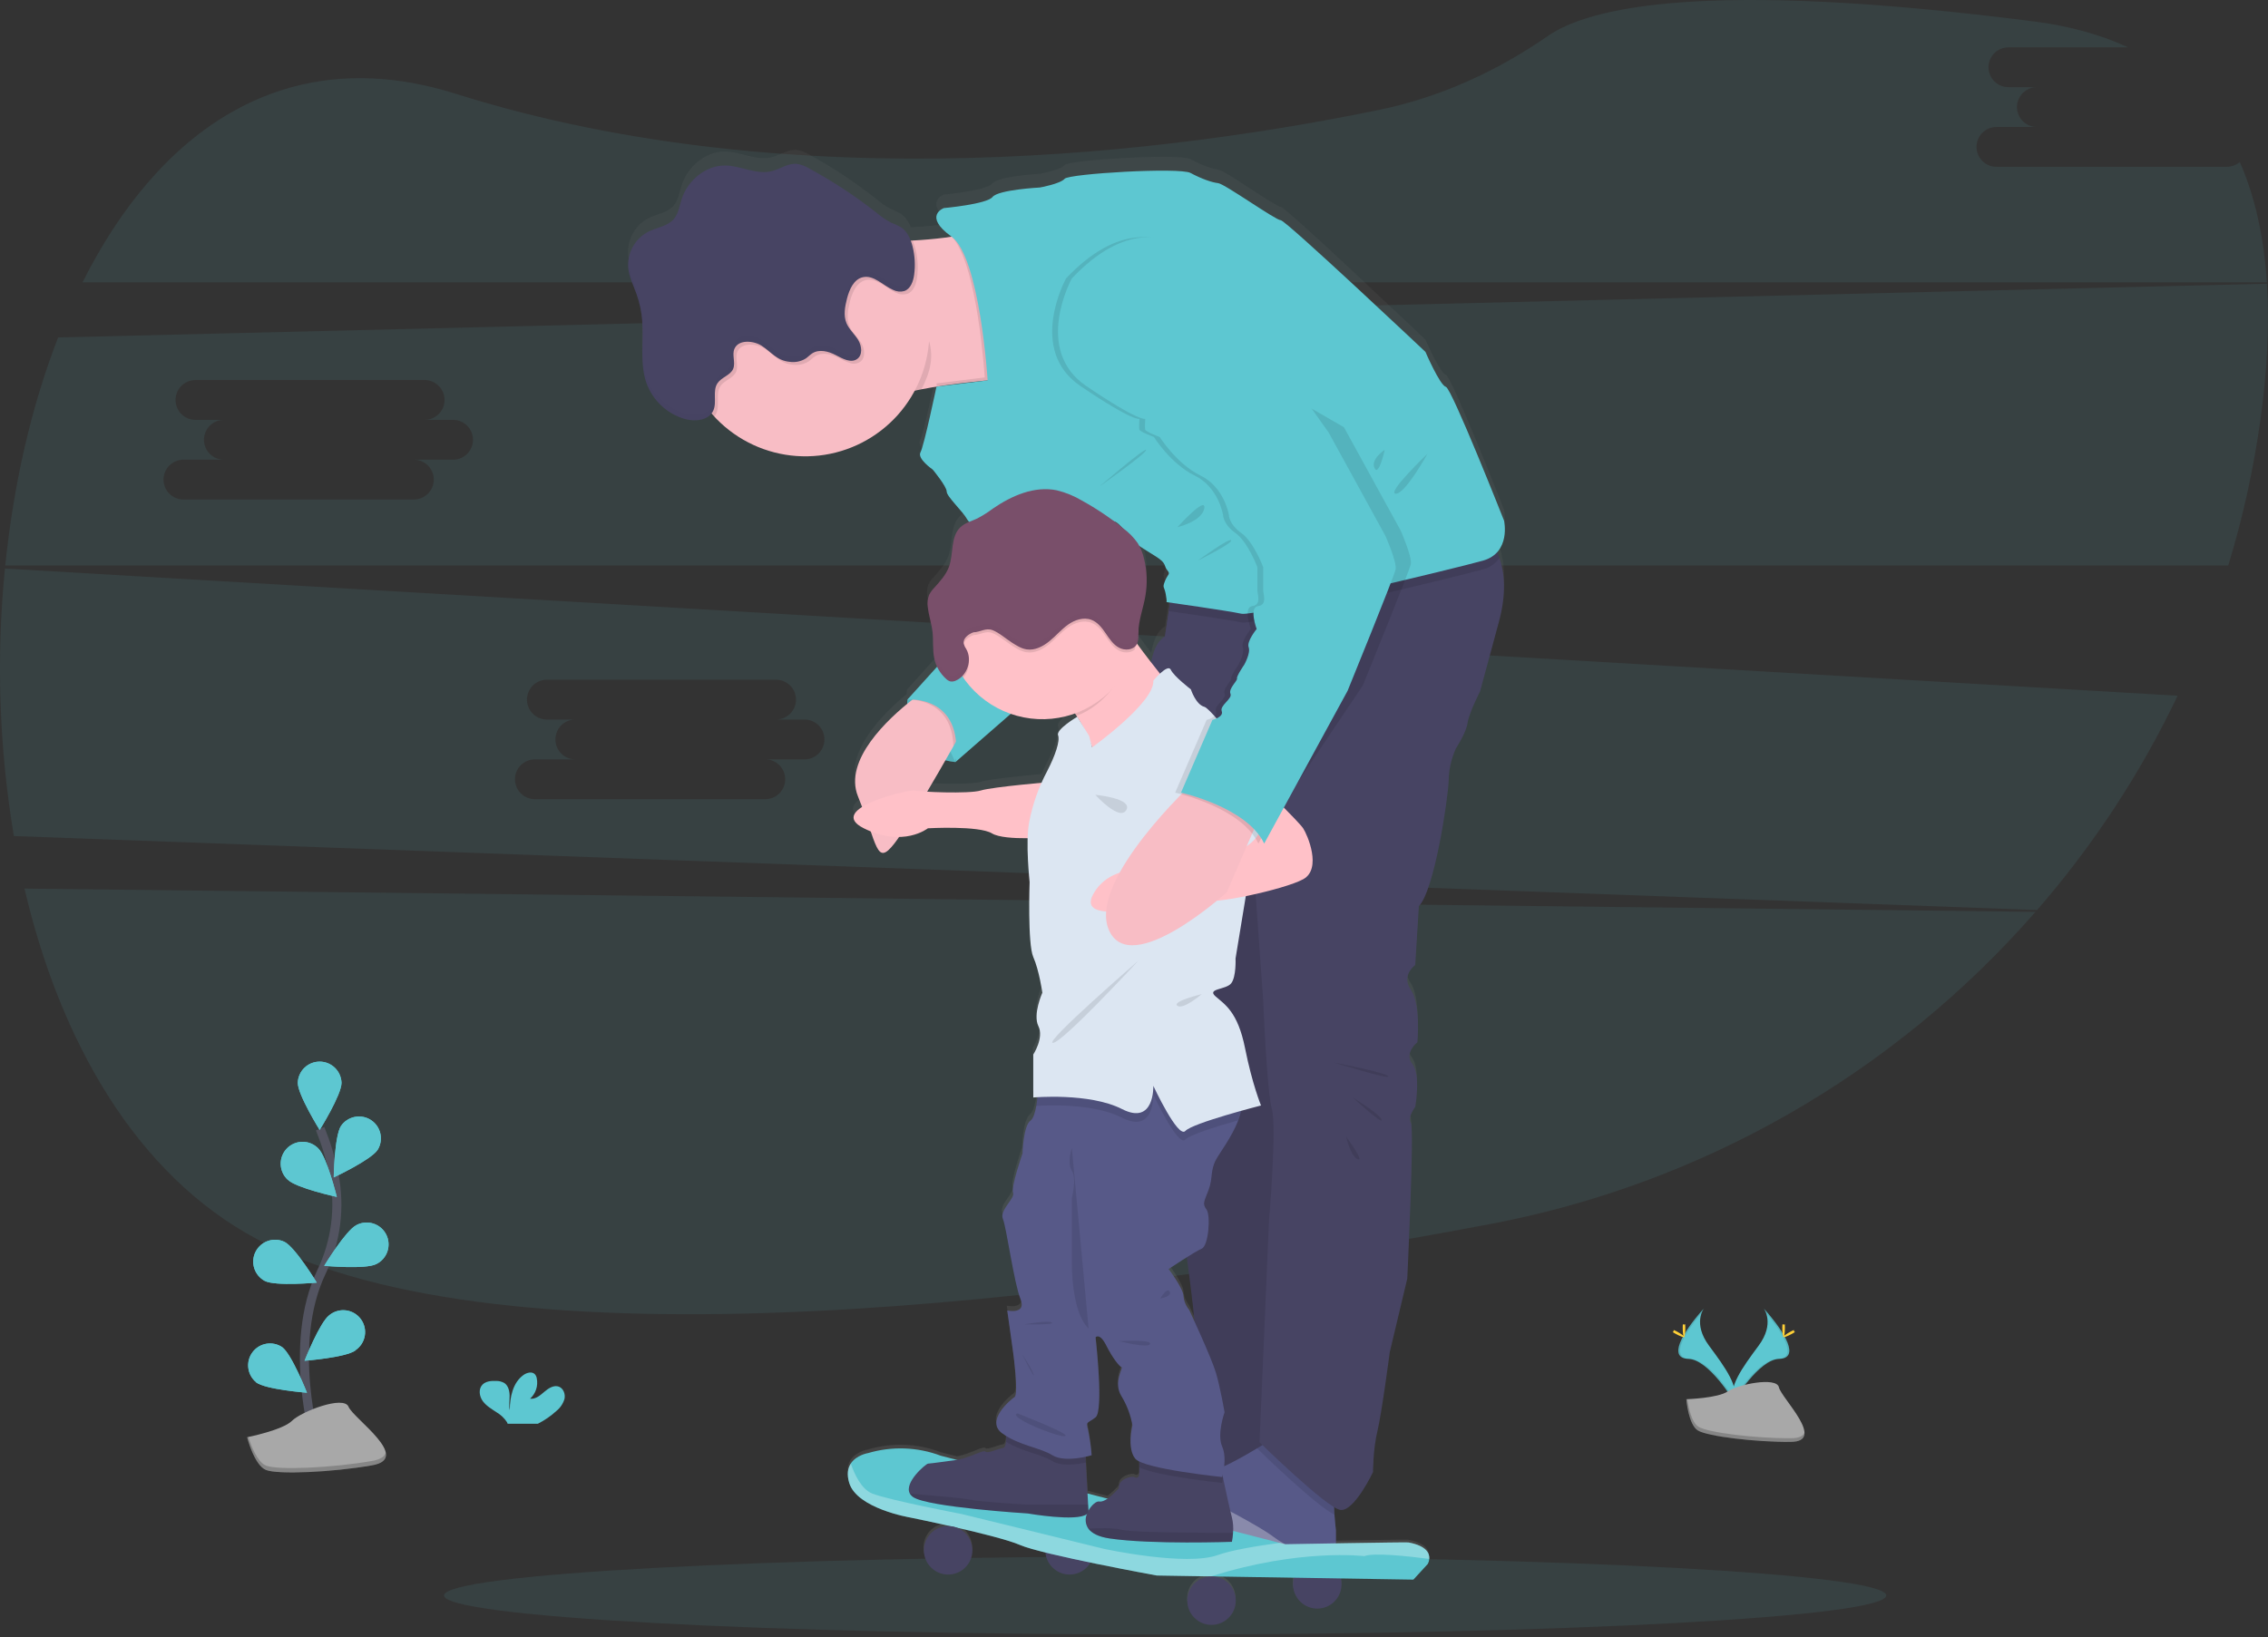 <svg width="500" height="361" viewBox="0 0 500 361" fill="none" xmlns="http://www.w3.org/2000/svg">
<rect x="0" y="0" width="500" height="361" fill="#333333" stroke="none"/>
<g clip-path="url(#clip0_145:2)">
<path opacity="0.1" d="M5.401 195.958C13.312 229.774 30.061 259.006 56.526 273.193C111.539 302.639 235.598 287.449 328.183 270.003C374.969 261.216 417.436 236.941 448.747 201.085L5.401 195.958Z" fill="#5DC7D1"/>
<path opacity="0.1" d="M490.931 36.783H440.129C438.965 36.783 437.848 36.321 437.025 35.498C436.202 34.675 435.74 33.559 435.74 32.395C435.74 31.23 436.202 30.114 437.025 29.291C437.848 28.468 438.965 28.006 440.129 28.006H448.911C447.771 27.969 446.69 27.49 445.896 26.671C445.103 25.851 444.659 24.755 444.659 23.614C444.659 22.474 445.103 21.378 445.896 20.558C446.69 19.739 447.771 19.26 448.911 19.223H442.64C441.5 19.187 440.419 18.708 439.625 17.888C438.832 17.069 438.388 15.973 438.388 14.832C438.388 13.692 438.832 12.596 439.625 11.776C440.419 10.957 441.5 10.478 442.64 10.441H469.155C463.271 7.707 456.394 5.761 448.469 4.74C376.169 -4.544 350.356 1.6 341.25 7.93C330.016 15.723 317.483 21.457 304.088 24.218C259.48 33.42 176.055 44.495 100.442 20.673C62.861 8.823 34.933 28.84 18.189 62.273H499.749C499.12 52.557 497.238 43.588 493.784 35.731C492.99 36.413 491.977 36.786 490.931 36.783Z" fill="#5DC7D1"/>
<path opacity="0.1" d="M1.089 125.376C-0.862 145.042 -0.2 164.88 3.058 184.372L449.089 200.688C461.506 186.405 471.931 170.505 480.079 153.423L1.089 125.376ZM177.5 167.46H168.718C169.882 167.46 170.998 167.922 171.821 168.745C172.644 169.568 173.106 170.685 173.106 171.849C173.106 173.013 172.644 174.129 171.821 174.952C170.998 175.775 169.882 176.237 168.718 176.237H117.915C116.751 176.237 115.635 175.775 114.812 174.952C113.989 174.129 113.527 173.013 113.527 171.849C113.527 170.685 113.989 169.568 114.812 168.745C115.635 167.922 116.751 167.46 117.915 167.46H126.698C125.558 167.423 124.476 166.944 123.683 166.125C122.889 165.305 122.446 164.209 122.446 163.069C122.446 161.928 122.889 160.832 123.683 160.012C124.476 159.193 125.558 158.714 126.698 158.677H120.427C119.286 158.641 118.205 158.162 117.412 157.342C116.618 156.523 116.175 155.427 116.175 154.286C116.175 153.146 116.618 152.05 117.412 151.23C118.205 150.411 119.286 149.932 120.427 149.895H171.229C172.369 149.932 173.45 150.411 174.243 151.23C175.037 152.05 175.481 153.146 175.481 154.286C175.481 155.427 175.037 156.523 174.243 157.342C173.45 158.162 172.369 158.641 171.229 158.677H177.5C178.64 158.714 179.721 159.193 180.515 160.012C181.308 160.832 181.752 161.928 181.752 163.069C181.752 164.209 181.308 165.305 180.515 166.125C179.721 166.944 178.64 167.423 177.5 167.46Z" fill="#5DC7D1"/>
<path opacity="0.1" d="M499.772 62.565L12.816 74.414C6.891 89.641 2.985 106.845 1.162 124.697H491.24C494.439 114.216 496.806 103.498 498.318 92.644C499.777 82.157 500.36 72.013 499.772 62.565ZM100.023 101.376H91.24C91.817 101.376 92.388 101.49 92.92 101.71C93.453 101.931 93.936 102.254 94.344 102.662C94.751 103.069 95.075 103.553 95.295 104.086C95.516 104.618 95.629 105.189 95.629 105.765C95.629 106.342 95.516 106.912 95.295 107.445C95.075 107.977 94.751 108.461 94.344 108.869C93.936 109.276 93.453 109.599 92.92 109.82C92.388 110.041 91.817 110.154 91.24 110.154H40.438C39.274 110.154 38.158 109.692 37.335 108.869C36.512 108.046 36.05 106.929 36.05 105.765C36.05 104.601 36.512 103.485 37.335 102.662C38.158 101.839 39.274 101.376 40.438 101.376H49.221C48.081 101.34 46.999 100.861 46.206 100.041C45.412 99.222 44.969 98.126 44.969 96.985C44.969 95.844 45.412 94.749 46.206 93.929C46.999 93.11 48.081 92.631 49.221 92.594H42.95C41.809 92.557 40.728 92.079 39.935 91.259C39.141 90.44 38.698 89.344 38.698 88.203C38.698 87.062 39.141 85.966 39.935 85.147C40.728 84.327 41.809 83.849 42.95 83.812H93.752C94.892 83.849 95.973 84.327 96.766 85.147C97.56 85.966 98.004 87.062 98.004 88.203C98.004 89.344 97.56 90.44 96.766 91.259C95.973 92.079 94.892 92.557 93.752 92.594H100.023C101.163 92.631 102.244 93.11 103.037 93.929C103.831 94.749 104.275 95.844 104.275 96.985C104.275 98.126 103.831 99.222 103.037 100.041C102.244 100.861 101.163 101.34 100.023 101.376Z" fill="#5DC7D1"/>
<path opacity="0.1" d="M256.868 360.446C344.669 360.446 415.846 356.593 415.846 351.841C415.846 347.089 344.669 343.237 256.868 343.237C169.067 343.237 97.89 347.089 97.89 351.841C97.89 356.593 169.067 360.446 256.868 360.446Z" fill="#5DC7D1"/>
<path d="M388.848 288.57C388.848 288.57 391.35 291.847 387.69 296.773C384.031 301.7 381.014 305.888 382.221 308.974C382.221 308.974 387.74 299.79 392.248 299.663C396.755 299.535 393.788 294.094 388.848 288.57Z" fill="#5DC7D1"/>
<path opacity="0.1" d="M388.848 288.57C389.064 288.887 389.235 289.232 389.358 289.595C393.743 294.75 396.076 299.558 391.865 299.676C387.936 299.79 383.229 306.809 382.103 308.582C382.139 308.72 382.183 308.855 382.235 308.987C382.235 308.987 387.754 299.804 392.261 299.676C396.769 299.549 393.788 294.094 388.848 288.57Z" fill="black"/>
<path d="M393.501 292.745C393.501 293.898 393.373 294.832 393.214 294.832C393.054 294.832 392.922 293.898 392.922 292.745C392.922 291.591 393.086 292.134 393.246 292.134C393.405 292.134 393.501 291.591 393.501 292.745Z" fill="#FFD037"/>
<path d="M395.096 294.121C394.084 294.672 393.205 295.005 393.127 294.864C393.05 294.722 393.811 294.162 394.823 293.61C395.834 293.059 395.433 293.46 395.511 293.61C395.588 293.761 396.108 293.569 395.096 294.121Z" fill="#FFD037"/>
<path d="M375.622 288.57C375.622 288.57 373.12 291.847 376.78 296.773C380.439 301.7 383.452 305.888 382.249 308.974C382.249 308.974 376.725 299.79 372.222 299.663C367.719 299.535 370.677 294.094 375.622 288.57Z" fill="#5DC7D1"/>
<path opacity="0.1" d="M375.622 288.57C375.404 288.886 375.232 289.231 375.112 289.595C370.727 294.75 368.389 299.558 372.605 299.676C376.529 299.79 381.264 306.809 382.367 308.582C382.331 308.718 382.285 308.851 382.235 308.987C382.235 308.987 376.711 299.804 372.209 299.676C367.706 299.549 370.677 294.094 375.622 288.57Z" fill="black"/>
<path d="M370.969 292.745C370.969 293.898 371.096 294.832 371.256 294.832C371.416 294.832 371.548 293.898 371.548 292.745C371.548 291.591 371.384 292.134 371.224 292.134C371.065 292.134 370.969 291.591 370.969 292.745Z" fill="#FFD037"/>
<path d="M369.369 294.121C370.381 294.672 371.265 295.005 371.343 294.864C371.42 294.722 370.659 294.162 369.647 293.61C368.636 293.059 369.037 293.46 368.959 293.61C368.882 293.761 368.358 293.569 369.369 294.121Z" fill="#FFD037"/>
<path d="M371.766 308.559C371.766 308.559 378.767 308.34 380.881 306.841C382.996 305.341 391.651 303.541 392.175 305.929C392.699 308.317 402.693 317.911 394.791 317.975C386.888 318.038 376.429 316.744 374.323 315.464C372.218 314.183 371.766 308.559 371.766 308.559Z" fill="#A8A8A8"/>
<path opacity="0.2" d="M394.928 317.159C387.025 317.223 376.565 315.928 374.46 314.648C372.856 313.668 372.218 310.163 372.003 308.55H371.771C371.771 308.55 372.227 314.192 374.319 315.477C376.411 316.762 386.884 318.052 394.786 317.988C397.065 317.988 397.858 317.159 397.812 315.956C397.493 316.694 396.623 317.145 394.928 317.159Z" fill="black"/>
<path d="M122.701 311.12C123.537 310.438 124.147 309.518 124.451 308.481C124.674 307.438 124.228 306.203 123.229 305.797C122.108 305.369 120.91 306.148 119.998 306.932C119.087 307.716 118.052 308.614 116.863 308.445C117.474 307.891 117.932 307.188 118.191 306.404C118.45 305.621 118.501 304.783 118.339 303.974C118.287 303.639 118.146 303.324 117.929 303.063C117.305 302.397 116.179 302.68 115.432 303.204C113.062 304.872 112.401 308.094 112.387 310.988C112.15 309.944 112.351 308.855 112.346 307.798C112.342 306.741 112.045 305.519 111.143 304.959C110.583 304.659 109.955 304.512 109.32 304.53C108.254 304.489 107.069 304.598 106.34 305.373C105.428 306.344 105.67 307.966 106.458 309.019C107.246 310.072 108.44 310.756 109.539 311.489C110.423 312.015 111.177 312.733 111.745 313.59C111.809 313.712 111.864 313.838 111.909 313.969H118.585C120.079 313.209 121.464 312.251 122.701 311.12Z" fill="#5DC7D1"/>
<path d="M69.638 318.312C69.638 318.312 63.23 296.568 70.837 280.567C74.075 273.874 75.053 266.311 73.626 259.015C72.922 255.559 71.901 252.175 70.577 248.906" stroke="#535461" stroke-width="2" stroke-miterlimit="10"/>
<path d="M75.294 238.789C75.294 241.455 70.472 249.184 70.472 249.184C70.472 249.184 65.646 241.437 65.646 238.789C65.684 237.535 66.21 236.345 67.11 235.472C68.01 234.599 69.216 234.111 70.47 234.111C71.724 234.111 72.929 234.599 73.83 235.472C74.73 236.345 75.255 237.535 75.294 238.789Z" fill="#5DC7D1"/>
<path d="M83.27 253.55C81.825 255.788 73.571 259.653 73.571 259.653C73.571 259.653 73.722 250.538 75.171 248.305C75.883 247.269 76.971 246.552 78.204 246.306C79.437 246.06 80.717 246.305 81.772 246.988C82.827 247.671 83.574 248.739 83.853 249.965C84.133 251.19 83.924 252.477 83.27 253.55Z" fill="#5DC7D1"/>
<path d="M82.923 278.776C80.544 279.974 71.47 279.145 71.47 279.145C71.47 279.145 76.201 271.356 78.58 270.158C79.147 269.857 79.769 269.673 80.408 269.616C81.048 269.559 81.692 269.629 82.304 269.824C82.916 270.019 83.482 270.334 83.971 270.751C84.459 271.168 84.86 271.678 85.149 272.251C85.438 272.824 85.609 273.449 85.653 274.09C85.698 274.73 85.614 275.373 85.407 275.981C85.199 276.589 84.873 277.149 84.447 277.629C84.02 278.109 83.502 278.499 82.923 278.776Z" fill="#5DC7D1"/>
<path d="M78.361 297.803C76.219 299.389 67.136 300.082 67.136 300.082C67.136 300.082 70.481 291.61 72.605 290.024C73.111 289.609 73.695 289.302 74.323 289.12C74.951 288.938 75.61 288.886 76.258 288.967C76.907 289.047 77.533 289.259 78.098 289.588C78.662 289.918 79.154 290.359 79.543 290.884C79.932 291.409 80.211 292.008 80.361 292.645C80.512 293.281 80.532 293.941 80.419 294.585C80.307 295.229 80.065 295.844 79.708 296.391C79.351 296.939 78.887 297.409 78.343 297.771L78.361 297.803Z" fill="#5DC7D1"/>
<path d="M63.445 260.168C65.354 262.023 74.259 263.95 74.259 263.95C74.259 263.95 72.076 255.104 70.158 253.245C69.707 252.784 69.169 252.419 68.575 252.17C67.981 251.92 67.343 251.793 66.699 251.794C66.055 251.795 65.417 251.925 64.824 252.177C64.231 252.428 63.694 252.796 63.245 253.258C62.797 253.72 62.445 254.268 62.211 254.868C61.977 255.468 61.866 256.109 61.883 256.753C61.901 257.397 62.048 258.031 62.314 258.617C62.581 259.204 62.962 259.731 63.435 260.168H63.445Z" fill="#5DC7D1"/>
<path d="M58.39 282.486C60.769 283.684 69.843 282.855 69.843 282.855C69.843 282.855 65.112 275.071 62.733 273.867C61.594 273.322 60.286 273.245 59.091 273.652C57.895 274.06 56.907 274.92 56.339 276.048C55.771 277.176 55.667 278.482 56.05 279.686C56.434 280.889 57.274 281.895 58.39 282.486Z" fill="#5DC7D1"/>
<path d="M56.458 304.854C58.6 306.435 67.678 307.132 67.678 307.132C67.678 307.132 64.338 298.66 62.209 297.074C61.179 296.387 59.923 296.122 58.703 296.334C57.482 296.547 56.39 297.221 55.653 298.217C54.915 299.212 54.589 300.453 54.742 301.683C54.894 302.913 55.513 304.036 56.472 304.822L56.458 304.854Z" fill="#5DC7D1"/>
<path d="M75.294 238.789C75.294 241.455 70.472 249.184 70.472 249.184C70.472 249.184 65.646 241.437 65.646 238.789C65.684 237.535 66.21 236.345 67.11 235.472C68.01 234.599 69.216 234.111 70.47 234.111C71.724 234.111 72.929 234.599 73.83 235.472C74.73 236.345 75.255 237.535 75.294 238.789Z" fill="#5DC7D1"/>
<path d="M83.27 253.55C81.825 255.788 73.571 259.653 73.571 259.653C73.571 259.653 73.722 250.538 75.171 248.305C75.883 247.269 76.971 246.552 78.204 246.306C79.437 246.06 80.717 246.305 81.772 246.988C82.827 247.671 83.574 248.739 83.853 249.965C84.133 251.19 83.924 252.477 83.27 253.55Z" fill="#5DC7D1"/>
<path d="M82.923 278.776C80.544 279.974 71.47 279.145 71.47 279.145C71.47 279.145 76.201 271.356 78.58 270.158C79.147 269.857 79.769 269.673 80.408 269.616C81.048 269.559 81.692 269.629 82.304 269.824C82.916 270.019 83.482 270.334 83.971 270.751C84.459 271.168 84.86 271.678 85.149 272.251C85.438 272.824 85.609 273.449 85.653 274.09C85.698 274.73 85.614 275.373 85.407 275.981C85.199 276.589 84.873 277.149 84.447 277.629C84.02 278.109 83.502 278.499 82.923 278.776Z" fill="#5DC7D1"/>
<path d="M78.361 297.803C76.219 299.389 67.136 300.082 67.136 300.082C67.136 300.082 70.481 291.61 72.605 290.024C73.111 289.609 73.695 289.302 74.323 289.12C74.951 288.938 75.61 288.886 76.258 288.967C76.907 289.047 77.533 289.259 78.098 289.588C78.662 289.918 79.154 290.359 79.543 290.884C79.932 291.409 80.211 292.008 80.361 292.645C80.512 293.281 80.532 293.941 80.419 294.585C80.307 295.229 80.065 295.844 79.708 296.391C79.351 296.939 78.887 297.409 78.343 297.771L78.361 297.803Z" fill="#5DC7D1"/>
<path d="M63.445 260.168C65.354 262.023 74.259 263.95 74.259 263.95C74.259 263.95 72.076 255.104 70.158 253.245C69.707 252.784 69.169 252.419 68.575 252.17C67.981 251.92 67.343 251.793 66.699 251.794C66.055 251.795 65.417 251.925 64.824 252.177C64.231 252.428 63.694 252.796 63.245 253.258C62.797 253.72 62.445 254.268 62.211 254.868C61.977 255.468 61.866 256.109 61.883 256.753C61.901 257.397 62.048 258.031 62.314 258.617C62.581 259.204 62.962 259.731 63.435 260.168H63.445Z" fill="#5DC7D1"/>
<path d="M58.39 282.486C60.769 283.684 69.843 282.855 69.843 282.855C69.843 282.855 65.112 275.071 62.733 273.867C61.594 273.322 60.286 273.245 59.091 273.652C57.895 274.06 56.907 274.92 56.339 276.048C55.771 277.176 55.667 278.482 56.05 279.686C56.434 280.889 57.274 281.895 58.39 282.486Z" fill="#5DC7D1"/>
<path d="M56.458 304.854C58.6 306.435 67.678 307.132 67.678 307.132C67.678 307.132 64.338 298.66 62.209 297.074C61.179 296.387 59.923 296.122 58.703 296.334C57.482 296.547 56.39 297.221 55.653 298.217C54.915 299.212 54.589 300.453 54.742 301.683C54.894 302.913 55.513 304.036 56.472 304.822L56.458 304.854Z" fill="#5DC7D1"/>
<path d="M54.484 316.945C54.484 316.945 62.287 315.395 64.365 313.331C66.443 311.266 75.804 307.652 76.844 310.232C77.883 312.811 90.88 321.589 82.039 323.138C73.198 324.688 61.243 325.203 58.645 324.168C56.048 323.134 54.484 316.945 54.484 316.945Z" fill="#A8A8A8"/>
<path opacity="0.2" d="M82.053 322.172C73.216 323.722 61.257 324.237 58.659 323.207C56.681 322.418 55.305 318.649 54.763 316.885L54.484 316.945C54.484 316.945 56.048 323.138 58.645 324.168C61.243 325.198 73.202 324.683 82.039 323.138C84.591 322.683 85.32 321.639 85.047 320.313C84.842 321.174 83.953 321.839 82.053 322.172Z" fill="black"/>
<path d="M330.084 119.397C332.531 116.662 331.574 112.401 331.574 112.401C331.574 112.401 320.025 82.969 318.745 82.645C317.464 82.322 314.251 74.897 314.251 74.897C314.251 74.897 283.456 45.625 282.349 45.625C281.241 45.625 269.998 37.54 268.558 37.38C267.118 37.221 264.866 36.41 262.46 35.102C260.054 33.794 235.671 35.266 234.71 36.396C233.748 37.526 229.241 38.337 229.241 38.337C229.241 38.337 220.098 38.821 218.813 40.438C217.528 42.056 208.071 42.913 208.071 42.913C208.071 42.913 203.418 44.645 209.735 49.243C207.711 49.562 205.346 49.809 202.944 49.982C202.343 50.023 201.732 50.064 201.121 50.096H200.761C200.358 48.876 199.571 47.82 198.519 47.083C197.831 46.709 197.12 46.379 196.39 46.094C195.261 45.494 194.203 44.767 193.237 43.929C188.561 40.211 183.572 36.905 178.325 34.049C177.515 33.542 176.611 33.202 175.668 33.051C173.712 32.864 171.967 34.236 170.053 34.696C166.689 35.503 163.299 33.452 159.84 33.42C155.519 33.379 151.586 36.742 150.269 40.89C149.781 42.425 149.562 44.135 148.51 45.351C147.142 46.942 144.832 47.174 142.959 48.118C141.601 48.826 140.464 49.892 139.67 51.201C138.876 52.51 138.456 54.011 138.456 55.542V55.578C138.456 55.82 138.456 56.061 138.497 56.303C138.711 58.254 139.613 60.054 140.274 61.904C140.953 63.8 141.382 65.776 141.55 67.783C141.553 67.804 141.553 67.826 141.55 67.847C141.578 68.18 141.601 68.512 141.614 68.85C141.614 68.918 141.614 68.991 141.614 69.064C141.614 69.383 141.614 69.707 141.614 70.03C141.614 71.771 141.555 73.526 141.56 75.267V75.358V76.146C141.56 76.21 141.56 76.274 141.56 76.338C141.56 76.57 141.56 76.793 141.587 77.039V77.285C141.587 77.5 141.619 77.719 141.642 77.933C141.642 78.024 141.642 78.12 141.664 78.211C141.664 78.42 141.714 78.625 141.742 78.831L141.783 79.122C141.815 79.327 141.851 79.532 141.888 79.737L141.942 80.02C141.988 80.239 142.043 80.476 142.097 80.676C142.12 80.754 142.134 80.827 142.152 80.904C142.234 81.208 142.325 81.5 142.425 81.779C143.108 83.693 144.235 85.417 145.713 86.811C147.191 88.204 148.979 89.228 150.93 89.796C151.664 89.998 152.424 90.094 153.186 90.078C154.553 90.046 155.861 89.623 156.672 88.688C156.873 88.916 157.069 89.144 157.278 89.372C160.251 92.605 163.959 95.073 168.088 96.567C172.218 98.062 176.647 98.539 181 97.957C185.352 97.376 189.501 95.754 193.093 93.228C196.686 90.702 199.616 87.347 201.636 83.447C202.115 83.342 202.589 83.247 203.067 83.156C203.897 83.001 204.731 82.855 205.569 82.7L206.376 82.572L206.695 82.517C210.797 81.87 214.78 81.437 217.633 81.15L206.358 82.549C206.358 82.549 203.623 95.68 202.835 97.133C202.046 98.587 205.569 101.012 205.569 101.012C205.569 101.012 208.618 104.731 208.618 105.865C208.618 107 212.146 110.231 213.107 112.009C213.23 112.234 213.383 112.441 213.563 112.624C212.851 112.9 212.194 113.299 211.622 113.805C209.393 115.915 210.136 119.615 209.115 122.514C208.477 124.337 207.142 125.813 205.856 127.249C205.395 127.718 205.007 128.254 204.708 128.84C204.541 129.228 204.438 129.64 204.402 130.061C204.38 130.294 204.371 130.529 204.375 130.763V130.845C204.375 131.027 204.375 131.205 204.412 131.383C204.412 131.46 204.412 131.538 204.412 131.615C204.635 133.52 205.282 135.361 205.478 137.266C205.674 139.171 205.437 141.09 205.829 142.945C205.965 143.592 206.176 144.22 206.458 144.818L199.932 152.11C199.932 152.11 199.891 152.47 199.877 153.063C194.435 157.579 186.022 166.102 189.026 173.617C189.354 174.44 189.658 175.229 189.937 175.982C187.727 177.39 186.998 179.063 190.311 180.731C190.835 180.995 191.341 181.223 191.838 181.428C193.537 186.419 194.203 187.809 197.051 184.131C197.357 183.73 197.712 183.219 198.1 182.668C202.11 182.586 204.43 180.731 204.43 180.731C204.43 180.731 215.655 180.084 218.558 181.866C220.012 182.777 223.43 182.96 226.456 182.937C226.415 186.197 226.568 189.457 226.912 192.699C226.912 192.699 226.429 206.444 227.714 209.356C228.999 212.269 229.71 217.282 229.71 217.282C229.71 217.282 227.554 222.131 228.835 224.72C230.116 227.308 227.714 231.027 227.714 231.027V240.566L228.625 240.502C228.557 241.145 228.47 241.819 228.357 242.462C228.092 243.952 227.696 245.288 227.085 245.72C225.481 246.874 225.321 253.012 225.321 253.012C225.321 253.012 222.755 260.455 223.234 261.749C223.712 263.043 220.19 265.628 220.992 267.569C221.794 269.51 223.434 281.797 224.861 285.343C226.287 288.889 221.953 287.932 221.953 287.932L223.234 297.147C223.234 297.147 224.519 306.526 223.558 307.173C222.596 307.821 217.063 312.51 220.869 315.258C221.165 315.473 221.466 315.669 221.78 315.855C221.797 316.281 221.786 316.707 221.748 317.131C221.675 317.856 221.493 318.435 221.087 318.499C219.957 318.663 217.71 319.793 217.236 319.31C216.762 318.827 214.046 320.531 211.312 321.087L210.933 321.147L207.383 320.235C202.246 318.278 196.608 318.07 191.341 319.643C191.341 319.643 188.766 320.044 187.517 321.967C186.884 322.951 186.606 324.337 187.171 326.269C188.884 331.984 200.565 333.953 200.565 333.953C200.565 333.953 204.612 334.787 209.475 335.89C209.315 335.89 209.151 335.89 208.987 335.89C207.645 335.881 206.348 336.375 205.353 337.275C204.357 338.175 203.735 339.416 203.61 340.752C203.484 342.088 203.864 343.423 204.674 344.493C205.485 345.563 206.667 346.29 207.987 346.531C209.308 346.772 210.67 346.509 211.806 345.795C212.942 345.08 213.769 343.965 214.124 342.671C214.478 341.376 214.335 339.996 213.721 338.802C213.108 337.609 212.069 336.688 210.81 336.223C216.279 337.481 222.336 339.012 224.797 340.092C226.63 340.782 228.507 341.345 230.417 341.778C230.511 342.909 230.963 343.981 231.709 344.837C232.454 345.693 233.453 346.289 234.56 346.538C235.667 346.787 236.825 346.676 237.865 346.222C238.905 345.768 239.773 344.993 240.343 344.011C247.785 345.566 254.954 346.883 254.954 346.883L266.926 347.079H267.008C265.597 347.088 264.248 347.657 263.255 348.66C262.263 349.663 261.708 351.018 261.713 352.429C261.718 353.84 262.281 355.192 263.281 356.188C264.28 357.184 265.634 357.743 267.045 357.743C268.456 357.743 269.809 357.184 270.809 356.188C271.808 355.192 272.372 353.84 272.377 352.429C272.382 351.018 271.827 349.663 270.835 348.66C269.842 347.657 268.492 347.088 267.081 347.079L285.206 347.375C284.989 348.112 284.933 348.888 285.042 349.649C285.152 350.411 285.424 351.139 285.84 351.786C286.257 352.432 286.807 352.982 287.455 353.396C288.103 353.81 288.833 354.08 289.594 354.187C290.356 354.294 291.131 354.236 291.868 354.016C292.605 353.796 293.286 353.42 293.864 352.913C294.443 352.406 294.905 351.78 295.22 351.079C295.535 350.377 295.695 349.616 295.689 348.847C295.688 348.407 295.633 347.97 295.525 347.544L311.512 347.803L314.702 344.294C314.881 343.953 314.988 343.579 315.017 343.196C315.113 342.043 314.515 340.293 310.432 339.55C310.131 339.495 301.8 339.627 294.44 339.75V336.861C294.44 336.861 294.235 335.27 294.107 333.397C294.071 332.846 294.039 332.271 294.025 331.706C294.442 331.992 294.904 332.203 295.392 332.331C298.441 332.818 302.611 323.922 302.611 323.922C302.611 323.922 302.611 318.909 303.573 314.866C304.535 310.824 306.307 297.238 306.307 297.238L310.163 280.909C310.163 280.909 311.758 247.594 310.956 246.299C310.154 245.005 311.922 242.74 311.922 242.74C311.922 242.74 313.203 235.626 311.28 233.201C309.356 230.777 312.401 228.347 312.401 228.347C312.401 228.347 313.203 219.939 310.956 216.708C308.709 213.476 312.009 211.211 312.009 211.211L312.811 198.113C316.179 194.718 319.223 174.505 319.387 170.139C319.43 167.682 319.976 165.259 320.992 163.021C320.992 163.021 323.234 159.625 323.558 157.36C323.881 155.095 326.292 150.41 326.292 150.41L330.462 134.883C332.144 128.621 331.715 123.99 330.599 120.691C330.435 120.226 330.262 119.802 330.084 119.397ZM254.744 120.308C257.31 121.926 256.508 122.409 257.31 123.38C258.112 124.351 257.47 124.186 256.827 125.804C256.184 127.422 256.668 126.939 256.987 128.717C257.306 130.494 257.151 130.494 257.151 130.494L257.953 130.608L256.836 138.114C255.013 139.304 254.179 141.582 253.801 143.934C252.725 142.53 251.641 141.072 250.67 139.714C251.003 138.971 250.939 138.087 250.948 137.253C250.984 134.518 252.005 131.907 252.475 129.213C252.954 126.473 252.866 123.664 252.215 120.96C251.981 119.942 251.621 118.958 251.144 118.029C252.183 118.722 253.5 119.542 254.744 120.326V120.308ZM257.629 278.785C257.629 278.785 259.657 277.418 261.626 276.174C262.287 280.973 262.911 285.963 263.353 290.475C262.647 288.907 262.155 287.841 262.155 287.841C261.431 286.971 260.998 285.897 260.915 284.769C260.838 283.01 257.629 278.803 257.629 278.803V278.785ZM245.602 112.565C246.058 112.629 246.705 113.208 247.316 113.9C246.75 113.445 246.181 112.989 245.597 112.56L245.602 112.565ZM216.247 172.395C214.397 172.979 208.126 172.892 204.398 172.673C205.793 170.29 207.178 167.865 208.408 165.691C209.134 165.879 209.873 166.012 210.619 166.088L222.828 155.364C227.421 156.975 232.43 156.943 237.002 155.273L237.335 155.793C237.476 156.02 237.626 156.248 237.791 156.503L237.485 156.007C237.485 156.007 232.773 158.814 233.251 160.108C233.73 161.403 232.613 164.634 230.849 168.098C230.394 168.964 229.997 169.82 229.614 170.682C225.622 171.055 218.098 171.812 216.247 172.395ZM239.413 321.807L239.345 320.527C240.119 320.358 240.63 320.203 240.63 320.203C240.47 318.303 240.202 316.413 239.828 314.543C239.345 312.601 239.595 313.249 241.473 311.808C243.351 310.368 241.473 294.034 241.473 294.034C241.473 294.034 242.384 292.899 243.829 295.812C245.274 298.724 246.723 300.501 247.206 300.661C247.689 300.82 245.278 304.061 247.206 307.132C248.403 309.119 249.218 311.313 249.608 313.599C249.608 313.599 248.327 318.736 250.251 321.019C250.51 321.285 250.82 321.497 251.162 321.643C251.162 322.067 251.162 322.518 251.162 322.942C251.162 323.795 251.162 324.524 251.121 324.679C251.102 324.788 251.056 324.89 250.986 324.976C250.916 325.062 250.825 325.129 250.722 325.169C250.619 325.209 250.507 325.222 250.397 325.207C250.287 325.191 250.183 325.147 250.096 325.08C249.599 324.756 246.45 325.481 246.664 327.509C245.919 328.389 245.075 329.179 244.148 329.865L239.778 328.735L239.413 321.807Z" fill="url(#paint0_linear_145:2)"/>
<path d="M200.05 154.27C200.05 154.27 198.523 166.781 210.633 168.061L212.456 159.402L208.641 154.27L203.177 152.42L200.05 154.27Z" fill="#5DC7D1"/>
<path opacity="0.1" d="M203.177 152.42L200.05 154.266C200.05 154.266 198.523 166.776 210.633 168.057" fill="black"/>
<path d="M222.022 83.534C222.022 83.534 213.85 84.035 205.656 85.393C204.817 85.536 203.983 85.688 203.154 85.849C202.671 85.94 202.197 86.036 201.723 86.141C197.43 87.025 193.519 88.173 191.241 89.641C188.506 91.395 187.595 86.669 187.508 80.102C187.471 77.791 187.549 75.257 187.672 72.696C187.832 69.734 188.064 66.735 188.31 64.037C188.852 58.058 189.477 53.409 189.477 53.409C189.477 53.409 192.339 53.409 196.163 53.277L197.393 53.231C198.592 53.186 199.863 53.122 201.144 53.044C201.75 53.013 202.361 52.976 202.967 52.931C205.391 52.757 207.784 52.511 209.803 52.192C211.954 51.846 213.7 51.408 214.648 50.825C218.977 48.245 222.022 83.534 222.022 83.534Z" fill="#F8BDC5"/>
<path d="M258.431 129.728L256.836 140.315C256.836 140.315 253.359 144.645 253.815 147.051C254.27 149.458 258.281 255.802 258.281 255.802C258.281 255.802 266.143 300.711 263.413 306.485C260.683 312.26 263.253 325.736 263.253 325.736L279.614 323.17L285.083 126.839L258.431 129.728Z" fill="#474463"/>
<path opacity="0.1" d="M258.431 129.728L256.836 140.315C256.836 140.315 253.359 144.645 253.815 147.051C254.27 149.458 258.281 255.802 258.281 255.802C258.281 255.802 266.143 300.711 263.413 306.485C260.683 312.26 263.253 325.736 263.253 325.736L279.614 323.17L285.083 126.839L258.431 129.728Z" fill="black"/>
<path d="M294.522 328.461C294.002 329.323 294.043 331.857 294.189 334.012C294.317 335.867 294.522 337.444 294.522 337.444V348.35C294.522 348.35 277.039 342.257 267.414 335.84C263.445 333.192 262.314 330.731 262.533 328.762C262.852 325.959 265.906 324.132 267.414 324.132C268.854 324.132 273.403 321.621 277.131 319.401C280.061 317.665 282.495 316.111 282.495 316.111C282.495 316.111 295.484 326.857 294.522 328.461Z" fill="#575988"/>
<path opacity="0.1" d="M294.522 328.461C294.002 329.323 294.043 331.857 294.189 334.012C290.302 332.189 278.265 320.513 277.131 319.401C280.061 317.665 282.495 316.111 282.495 316.111C282.495 316.111 295.484 326.857 294.522 328.461Z" fill="black"/>
<path d="M330.453 137.107L326.283 152.507C326.283 152.507 323.877 157.155 323.548 159.402C323.22 161.649 320.983 165.017 320.983 165.017C319.97 167.234 319.424 169.635 319.378 172.072C319.219 176.406 316.188 196.454 312.802 199.822L312 212.816C312 212.816 308.81 215.058 311.038 218.285C313.267 221.511 312.483 229.833 312.483 229.833C312.483 229.833 309.434 232.24 311.362 234.646C313.29 237.052 312 244.112 312 244.112C312 244.112 310.236 246.354 311.038 247.639C311.84 248.924 310.245 281.966 310.245 281.966L306.39 298.163C306.39 298.163 304.621 311.64 303.655 315.65C302.689 319.661 302.694 324.629 302.694 324.629C302.694 324.629 298.523 333.452 295.474 332.973C292.426 332.495 277.673 318.052 277.673 318.052L279.756 269.287C279.756 269.287 281.52 248.596 280.398 244.586C279.277 240.575 278.475 220.527 278.475 220.527L276.228 188.93L253.796 153.641C253.796 153.641 252.169 143.373 256.818 140.329L257.661 134.783L258.422 129.742L285.052 126.853L325.791 116.27C325.791 116.27 328.931 118.207 330.576 123.043C331.702 126.301 332.135 130.895 330.453 137.107Z" fill="#474463"/>
<path d="M259.571 153.332C259.571 153.332 240.644 176.575 241.446 170.08C241.947 166.001 239.358 161.02 237.344 157.871C236.154 155.998 235.17 154.772 235.17 154.772C235.17 154.772 246.719 133.602 247.361 136.487C247.566 137.399 248.902 139.49 250.62 141.879C254.243 146.883 259.571 153.332 259.571 153.332Z" fill="#FFC1C8"/>
<path opacity="0.3" d="M294.522 346.081V348.359C294.522 348.359 277.039 342.266 267.414 335.849C263.445 333.201 262.314 330.74 262.533 328.771C267.847 331.46 277.732 336.587 280.726 338.898C283.27 340.858 289.841 343.961 294.522 346.081Z" fill="white"/>
<path d="M290.407 354.735C293.359 354.735 295.752 352.342 295.752 349.389C295.752 346.437 293.359 344.043 290.407 344.043C287.454 344.043 285.061 346.437 285.061 349.389C285.061 352.342 287.454 354.735 290.407 354.735Z" fill="#474463"/>
<path d="M235.799 347.229C238.751 347.229 241.145 344.836 241.145 341.883C241.145 338.931 238.751 336.537 235.799 336.537C232.847 336.537 230.453 338.931 230.453 341.883C230.453 344.836 232.847 347.229 235.799 347.229Z" fill="#474463"/>
<path d="M315.099 343.784C315.069 344.164 314.962 344.535 314.784 344.873L311.594 348.35L267.004 347.635L255.013 347.439C255.013 347.439 229.774 342.845 224.856 340.703C219.939 338.561 200.606 334.641 200.606 334.641C200.606 334.641 188.93 332.682 187.216 327.017C186.637 325.098 186.929 323.726 187.563 322.751C188.807 320.841 191.386 320.44 191.386 320.44C196.655 318.884 202.289 319.092 207.429 321.033L282.171 340.261L283.329 340.557C283.329 340.557 309.972 340.06 310.509 340.156C314.598 340.903 315.195 342.64 315.099 343.784Z" fill="#5DC7D1"/>
<path opacity="0.3" d="M315.099 343.784C310.614 343.2 302.794 342.339 300.779 343.168C300.779 343.168 286.555 341.409 266.986 347.635L255.013 347.439C255.013 347.439 229.774 342.845 224.856 340.703C219.939 338.561 200.606 334.641 200.606 334.641C200.606 334.641 188.93 332.682 187.216 327.017C186.637 325.098 186.929 323.726 187.563 322.751C188.36 325.075 189.896 328.443 192.348 329.387C196.199 330.868 212.027 333.885 212.027 333.885L243.355 341.555C243.355 341.555 261.444 345.479 268.485 342.922C271.37 341.883 276.784 340.958 282.157 340.233L283.315 340.53C283.315 340.53 309.958 340.033 310.496 340.129C314.598 340.903 315.195 342.64 315.099 343.784Z" fill="white"/>
<path d="M271.835 338.009C271.797 338.681 271.713 339.35 271.584 340.01C271.584 340.01 253.865 340.644 244.64 339.276C242.093 338.898 240.653 338.082 239.937 337.107C239.618 336.646 239.42 336.112 239.362 335.555C239.303 334.997 239.387 334.434 239.604 333.917C239.706 333.62 239.836 333.333 239.992 333.06C240.68 331.857 241.737 331.004 242.316 331.118C243.92 331.442 246.673 328.152 246.673 328.152C246.454 326.142 249.613 325.417 250.105 325.745C250.193 325.813 250.296 325.857 250.406 325.872C250.516 325.888 250.628 325.875 250.731 325.834C250.834 325.794 250.925 325.728 250.995 325.642C251.065 325.556 251.112 325.453 251.13 325.344C251.162 325.194 251.171 324.469 251.171 323.621C251.171 322.209 251.13 320.431 251.13 320.431L268.941 322.596L269.647 326C270.294 329.036 271.197 333.206 271.584 334.632C271.853 335.736 271.938 336.878 271.835 338.009Z" fill="#474463"/>
<path opacity="0.1" d="M271.835 338.009C271.797 338.681 271.713 339.35 271.584 340.01C271.584 340.01 253.865 340.644 244.64 339.276C242.093 338.898 240.653 338.082 239.937 337.107C242.302 336.966 245.379 336.888 247.284 337.353C250 338.028 266.247 338.028 271.835 338.009Z" fill="black"/>
<path d="M239.973 333.051C239.993 333.215 239.967 333.382 239.899 333.533C239.831 333.684 239.722 333.813 239.586 333.908C237.344 335.639 226.584 333.757 226.584 333.757C226.584 333.757 204.598 332.39 201.313 330.148C201.016 329.953 200.768 329.692 200.588 329.387C199.221 326.916 204.17 322.769 204.598 322.769C205.027 322.769 210.938 321.962 211.334 321.885C214.069 321.334 216.803 319.638 217.259 320.121C217.715 320.604 219.994 319.479 221.106 319.319C221.511 319.26 221.698 318.686 221.766 317.952C221.831 316.959 221.797 315.962 221.666 314.976L239.226 319.702L239.381 322.5L239.887 331.816L239.951 332.96C239.962 332.989 239.969 333.02 239.973 333.051Z" fill="#474463"/>
<path opacity="0.1" d="M226.602 333.757C226.602 333.757 204.617 332.39 201.331 330.148C201.034 329.953 200.786 329.692 200.606 329.387C205.059 329.751 212.483 330.366 213.823 330.708C215.751 331.164 226.584 331.829 226.584 331.829H239.905L239.969 332.973C240.548 336.2 226.602 333.757 226.602 333.757Z" fill="black"/>
<path d="M209.028 347.229C211.981 347.229 214.374 344.836 214.374 341.883C214.374 338.931 211.981 336.537 209.028 336.537C206.076 336.537 203.682 338.931 203.682 341.883C203.682 344.836 206.076 347.229 209.028 347.229Z" fill="#474463"/>
<path d="M267.09 358.327C270.043 358.327 272.436 355.933 272.436 352.981C272.436 350.028 270.043 347.635 267.09 347.635C264.138 347.635 261.745 350.028 261.745 352.981C261.745 355.933 264.138 358.327 267.09 358.327Z" fill="#474463"/>
<path d="M212.72 160.045C212.72 160.045 211.708 161.868 210.186 164.575C206.54 171.01 199.982 182.417 197.161 186.027C193.15 191.158 193.474 186.35 189.139 175.604C185.922 167.61 195.825 158.463 201.121 154.307C202.944 152.862 204.22 152.028 204.22 152.028L212.72 160.045Z" fill="#F8BDC5"/>
<path d="M232.126 172.395C232.126 172.395 218.813 173.517 216.247 174.319C213.682 175.121 202.616 174.638 201.664 174.319C200.711 174 181.77 178.329 190.434 182.659C199.098 186.988 204.562 182.659 204.562 182.659C204.562 182.659 215.792 182.016 218.69 183.785C221.589 185.553 232.162 184.587 232.162 184.587L232.126 172.395Z" fill="#FFC1C8"/>
<path opacity="0.1" d="M204.471 74.232C206.112 78.43 205.086 82.085 203.154 85.835C198.314 86.747 193.761 88 191.227 89.627C184.008 94.28 189.463 53.377 189.463 53.377C189.463 53.377 192.954 53.377 197.379 53.199C196.04 59.316 201.117 65.664 204.471 74.232Z" fill="black"/>
<path d="M204.881 73.321C204.873 80.039 202.391 86.518 197.911 91.524C193.43 96.529 187.263 99.71 180.587 100.46C173.911 101.209 167.193 99.475 161.713 95.588C156.234 91.7 152.378 85.932 150.88 79.383C149.382 72.834 150.347 65.963 153.591 60.08C156.836 54.198 162.132 49.715 168.47 47.488C174.808 45.26 181.744 45.444 187.955 48.004C194.167 50.563 199.218 55.32 202.147 61.366C203.951 65.093 204.886 69.18 204.881 73.321Z" fill="#F8BDC5"/>
<path opacity="0.1" d="M330.585 123.029C329.719 124.289 328.423 125.188 326.939 125.558C320.682 127.322 276.57 137.909 273.685 137.266C271.138 136.701 260.204 135.129 257.684 134.769L258.445 129.728L285.074 126.839L325.814 116.257C325.814 116.257 328.94 118.193 330.585 123.029Z" fill="black"/>
<path opacity="0.1" d="M222.022 83.534C216.808 83.846 211.613 84.424 206.458 85.266C206.531 85.031 206.522 84.778 206.431 84.55L217.095 83.233C217.095 83.233 215.536 58.167 209.803 52.16C211.954 51.814 213.7 51.376 214.648 50.793C218.977 48.245 222.022 83.534 222.022 83.534Z" fill="black"/>
<path d="M208.071 45.889C208.071 45.889 217.537 45.037 218.818 43.433C220.098 41.828 229.245 41.35 229.245 41.35C229.245 41.35 233.734 40.548 234.714 39.422C235.694 38.296 260.054 36.856 262.46 38.141C264.866 39.427 267.113 40.224 268.558 40.388C270.003 40.552 281.228 48.564 282.349 48.564C283.47 48.564 314.251 77.6 314.251 77.6C314.251 77.6 317.441 84.979 318.745 85.298C320.048 85.617 331.579 114.812 331.579 114.812C331.579 114.812 333.183 121.867 326.93 123.635C320.677 125.403 276.561 135.986 273.676 135.343C270.791 134.701 257.155 132.777 257.155 132.777C257.155 132.777 257.315 132.777 256.996 131.014C256.677 129.25 256.194 129.728 256.832 128.124C257.47 126.52 258.117 126.679 257.315 125.718C256.513 124.756 257.315 124.273 254.749 122.669C252.183 121.065 249.28 119.301 249.134 118.822C248.988 118.344 246.728 115.131 245.607 114.971C244.485 114.812 213.043 105.989 213.043 105.989L205.665 103.582C205.665 103.582 202.137 101.176 202.93 99.736C203.723 98.296 206.453 85.266 206.453 85.266L217.733 83.876C217.733 83.876 216.051 56.713 209.735 52.156C203.418 47.598 208.071 45.889 208.071 45.889Z" fill="#5DC7D1"/>
<path opacity="0.1" d="M212.72 160.045C212.72 160.045 211.708 161.868 210.186 164.575C209.949 156.207 204.097 154.585 201.121 154.307C202.944 152.862 204.22 152.028 204.22 152.028L212.72 160.045Z" fill="black"/>
<path d="M204.881 99.253L205.656 103.582C205.656 103.582 208.705 107.274 208.705 108.395C208.705 109.516 212.232 112.724 213.198 114.488C214.165 116.252 217.528 116.576 216.243 119.624C214.958 122.673 207.584 145.93 207.584 145.93L200.046 154.27C200.046 154.27 212.556 153.145 210.628 168.061L226.83 153.933L239.518 130.85C239.518 130.85 227.167 107.433 226.689 105.51C226.21 103.587 204.881 99.253 204.881 99.253Z" fill="#5DC7D1"/>
<path opacity="0.1" d="M242.394 107.274C242.394 107.274 252.657 100.055 252.657 99.253C252.657 98.451 242.394 107.274 242.394 107.274Z" fill="black"/>
<path opacity="0.1" d="M259.571 116.257C259.571 116.257 265.04 114.971 265.495 112.086C265.951 109.202 259.571 116.257 259.571 116.257Z" fill="black"/>
<path opacity="0.1" d="M264.046 123.635C264.046 123.635 271.748 119.82 271.425 119.16C271.101 118.499 264.046 123.635 264.046 123.635Z" fill="black"/>
<path opacity="0.1" d="M305.268 99.202C305.268 99.202 302.078 101.285 303.026 103.236C303.974 105.186 305.268 99.202 305.268 99.202Z" fill="black"/>
<path opacity="0.1" d="M314.716 100.055C314.716 100.055 305.628 108.714 307.684 108.878C309.739 109.042 314.716 100.055 314.716 100.055Z" fill="black"/>
<path opacity="0.1" d="M294.043 234.309C294.043 234.309 305.752 236.555 306.071 237.358C306.39 238.16 294.043 234.309 294.043 234.309Z" fill="black"/>
<path opacity="0.1" d="M298.213 242.006C298.213 242.006 304.466 245.857 304.626 246.978C304.785 248.1 298.213 242.006 298.213 242.006Z" fill="black"/>
<path opacity="0.1" d="M296.769 250.67C296.769 250.67 297.73 255 299.335 255.642C300.939 256.285 296.769 250.67 296.769 250.67Z" fill="black"/>
<path opacity="0.1" d="M202.174 61.225C202.174 61.271 202.174 61.321 202.151 61.366C201.932 62.793 201.349 64.338 200.009 64.812C199.2 65.04 198.335 64.96 197.58 64.588C195.301 63.59 193.273 61.193 190.84 61.772C189.682 62.045 188.871 62.925 188.296 64.005C187.898 64.783 187.592 65.604 187.385 66.453C186.929 68.239 186.565 70.18 187.262 71.88C187.377 72.159 187.514 72.427 187.672 72.683C188.319 73.717 189.231 74.597 189.869 75.64C190.662 76.944 190.867 78.899 189.632 79.792C189.322 79.996 188.971 80.128 188.603 80.179C188.236 80.231 187.862 80.2 187.508 80.088C186.603 79.804 185.733 79.419 184.915 78.94C183.302 78.097 181.269 77.573 179.738 78.548C179.209 78.876 178.785 79.35 178.279 79.697C177.228 80.348 175.98 80.608 174.756 80.43C171.858 80.134 170.773 78.297 168.558 76.875C166.936 75.827 163.545 75.381 162.579 77.523C161.959 78.89 162.879 80.613 162.273 82.007C161.667 83.402 159.739 83.83 158.846 85.124C157.67 86.829 158.764 89.294 157.903 91.186C157.771 91.479 157.594 91.749 157.379 91.988C152.549 86.784 149.926 79.91 150.06 72.811C150.195 65.713 153.077 58.943 158.1 53.926C163.123 48.909 169.896 46.035 176.995 45.908C184.093 45.782 190.964 48.414 196.163 53.249L197.393 53.204C198.592 53.158 199.863 53.094 201.144 53.017C201.447 53.658 201.683 54.329 201.85 55.018C202.346 57.048 202.456 59.154 202.174 61.225Z" fill="black"/>
<path d="M161.927 76.885C161.303 78.252 162.223 79.974 161.622 81.365C161.02 82.754 159.079 83.188 158.194 84.482C157.014 86.191 158.108 88.656 157.251 90.543C156.267 92.699 153.295 93.036 151.016 92.407C149.07 91.851 147.283 90.84 145.804 89.457C144.326 88.075 143.197 86.36 142.512 84.454C140.967 80.056 141.965 75.216 141.564 70.572C141.393 68.582 140.964 66.623 140.288 64.743C139.627 62.92 138.725 61.125 138.511 59.188C138.357 57.544 138.7 55.893 139.495 54.446C140.289 52.999 141.499 51.824 142.968 51.071C144.846 50.16 147.156 49.9 148.523 48.337C149.572 47.124 149.795 45.433 150.283 43.907C151.6 39.805 155.533 36.46 159.853 36.501C163.308 36.528 166.69 38.565 170.067 37.763C171.976 37.307 173.713 35.94 175.681 36.136C176.624 36.285 177.528 36.621 178.338 37.125C183.58 39.956 188.568 43.235 193.246 46.924C194.214 47.757 195.273 48.477 196.404 49.07C197.133 49.354 197.843 49.681 198.533 50.05C200.005 50.962 200.775 52.698 201.194 54.384C201.697 56.413 201.812 58.52 201.531 60.592C201.331 62.054 200.757 63.695 199.367 64.183C198.555 64.409 197.687 64.326 196.933 63.95C194.654 62.961 192.631 60.564 190.197 61.138C188.21 61.594 187.253 63.846 186.733 65.819C186.278 67.606 185.904 69.547 186.61 71.251C187.194 72.664 188.433 73.699 189.213 75.007C189.992 76.315 190.215 78.27 188.976 79.159C187.608 80.148 185.753 79.095 184.254 78.311C182.65 77.468 180.608 76.944 179.081 77.915C178.557 78.243 178.133 78.717 177.623 79.067C176.571 79.713 175.326 79.97 174.105 79.797C171.201 79.501 170.117 77.664 167.906 76.242C166.279 75.185 162.898 74.738 161.927 76.885Z" fill="#474463"/>
<path opacity="0.1" d="M250.624 141.856C250.501 142.539 249.562 142.617 249.371 143.282C247.548 149.713 243.537 155.496 237.348 157.866C236.159 155.993 235.174 154.767 235.174 154.767C235.174 154.767 246.723 133.598 247.366 136.483C247.571 137.38 248.906 139.468 250.624 141.856Z" fill="black"/>
<path d="M250.966 137.426C250.967 141.614 249.726 145.708 247.4 149.191C245.074 152.673 241.767 155.388 237.898 156.991C234.029 158.595 229.772 159.015 225.664 158.198C221.556 157.382 217.783 155.365 214.822 152.404C211.86 149.443 209.843 145.67 209.025 141.563C208.208 137.456 208.627 133.198 210.23 129.329C211.832 125.459 214.546 122.152 218.028 119.825C221.51 117.498 225.604 116.256 229.792 116.256C232.575 116.246 235.333 116.787 237.906 117.847C240.479 118.907 242.817 120.466 244.786 122.434C246.754 124.402 248.313 126.739 249.374 129.312C250.435 131.885 250.976 134.643 250.966 137.426Z" fill="#FFC1C8"/>
<path opacity="0.1" d="M239.263 319.716L239.418 322.514C237.563 322.924 234.035 323.462 231.98 322.204C229.323 320.577 225.399 320.18 221.803 317.966C221.867 316.973 221.833 315.976 221.703 314.99L239.263 319.716Z" fill="black"/>
<path opacity="0.1" d="M269.647 326.01C269.524 326.634 269.41 327.017 269.41 327.017C269.41 327.017 255.259 325.567 251.18 323.612C251.18 322.199 251.139 320.422 251.139 320.422L268.95 322.587L269.647 326.01Z" fill="black"/>
<path d="M266.452 262.378C265.491 264.944 265.008 265.427 265.974 266.708C266.94 267.988 266.452 274.729 264.921 275.367C263.39 276.005 257.629 279.856 257.629 279.856C257.629 279.856 260.819 284.026 260.915 285.781C260.999 286.902 261.433 287.968 262.155 288.83C262.155 288.83 267.095 299.417 268.079 302.785C269.064 306.153 269.966 311.444 269.966 311.444C269.966 311.444 268.239 316.257 269.433 318.986C270.627 321.716 269.433 325.722 269.433 325.722C269.433 325.722 252.201 323.959 250.292 321.694C248.382 319.429 249.654 314.333 249.654 314.333C249.26 312.063 248.444 309.886 247.247 307.916C245.319 304.867 247.703 301.664 247.247 301.499C246.792 301.335 245.319 299.576 243.87 296.691C242.421 293.806 241.519 294.923 241.519 294.923C241.519 294.923 243.396 311.125 241.519 312.57C239.641 314.014 239.386 313.372 239.869 315.304C240.243 317.159 240.511 319.033 240.671 320.919C240.671 320.919 234.897 322.683 232.012 320.919C229.127 319.155 224.783 318.832 220.969 316.106C217.154 313.381 222.696 308.728 223.658 308.085C224.619 307.442 223.339 298.141 223.339 298.141L222.054 288.998C222.054 288.998 226.383 289.96 224.961 286.432C223.539 282.905 221.894 270.714 221.092 268.791C220.29 266.867 223.826 264.297 223.339 263.016C222.851 261.736 225.422 254.357 225.422 254.357C225.422 254.357 225.586 248.264 227.185 247.12C227.796 246.691 228.192 245.361 228.457 243.888C228.737 242.151 228.903 240.397 228.954 238.638C228.954 238.638 265.682 236.072 271.616 239.6C274.287 241.186 274.1 244.107 272.983 247.065C271.616 250.675 268.809 254.357 268.102 255.692C266.776 258.153 267.414 259.812 266.452 262.378Z" fill="#575988"/>
<path opacity="0.1" d="M272.938 247.065C268.38 248.346 262.31 250.228 261.321 251.308C259.717 253.076 254.261 241.364 254.261 241.364C254.261 241.364 254.585 250.169 247.366 246.486C241.117 243.296 231.032 243.715 228.425 243.888C228.705 242.151 228.871 240.397 228.922 238.638C228.922 238.638 265.65 236.072 271.584 239.6C274.255 241.186 274.068 244.107 272.938 247.065Z" fill="black"/>
<path d="M254.261 150.1C254.261 150.1 257.451 146.249 258.112 147.694C258.773 149.139 262.538 152.024 262.538 152.024C262.538 152.024 263.618 155.391 265.518 155.875C267.419 156.358 281.693 175.604 281.693 175.604L276.556 186.027L272.386 211.371C272.386 211.371 272.569 215.381 271.434 216.84C270.299 218.298 265.965 217.961 267.975 219.725C269.984 221.488 272.869 223.093 274.474 231.118C276.078 239.144 278.001 243.788 278.001 243.788C278.001 243.788 262.925 247.639 261.321 249.403C259.717 251.167 254.261 239.459 254.261 239.459C254.261 239.459 254.585 248.259 247.366 244.581C240.147 240.903 227.796 242.024 227.796 242.024V232.545C227.796 232.545 230.202 228.853 228.922 226.287C227.641 223.722 229.797 218.909 229.797 218.909C229.797 218.909 229.081 213.937 227.796 211.052C226.511 208.167 226.994 194.531 226.994 194.531C226.994 194.531 226.019 185.708 226.907 181.214C227.661 177.319 228.993 173.559 230.859 170.057C232.622 166.621 233.739 163.413 233.26 162.127C232.782 160.842 237.494 158.062 237.494 158.062L240.106 162.287L240.771 164.812C240.771 164.812 254.585 154.913 254.261 150.1Z" fill="#DCE6F2"/>
<path d="M277.345 172.395C277.345 172.395 286.328 181.214 287.289 182.659C288.251 184.104 291.473 191.614 287.303 193.893C283.133 196.172 266.794 199.686 265.172 198.473C263.549 197.261 253.778 199.84 253.778 199.84C253.778 199.84 237.435 203.851 240.963 197.275C244.49 190.698 252.835 191.806 252.835 191.806C252.835 191.806 266.316 191.783 267.756 190.438C269.196 189.094 280.061 186.209 277.6 180.266C275.139 174.323 277.345 172.395 277.345 172.395Z" fill="#FFC1C8"/>
<path opacity="0.1" d="M250.966 211.854C250.966 211.854 230.043 229.979 232.126 229.979C234.208 229.979 250.966 211.854 250.966 211.854Z" fill="black"/>
<path opacity="0.1" d="M264.921 219.232C264.921 219.232 258.272 220.832 259.557 221.798C260.842 222.765 264.921 219.232 264.921 219.232Z" fill="black"/>
<path opacity="0.1" d="M241.473 175.28C241.473 175.28 249.772 176.023 248.309 178.621C246.846 181.219 241.473 175.28 241.473 175.28Z" fill="black"/>
<path opacity="0.1" d="M236.3 253.181C236.3 253.181 235.175 256.444 236.3 258.194C237.426 259.944 236.3 264.119 236.3 264.119V278.703C236.3 278.703 236.145 289.29 239.987 292.977L236.3 253.181Z" fill="black"/>
<path opacity="0.1" d="M225.312 298.628C225.312 298.628 227.555 301.914 227.878 303.117C228.202 304.321 225.312 298.628 225.312 298.628Z" fill="black"/>
<path opacity="0.1" d="M225.873 292.052C225.873 292.052 231.087 291.09 231.889 291.651C232.691 292.211 225.873 292.052 225.873 292.052Z" fill="black"/>
<path opacity="0.1" d="M224.351 311.699C224.351 311.699 222.824 311.859 225.873 313.522C228.922 315.185 234.856 317.291 234.933 316.571C235.011 315.851 224.351 311.699 224.351 311.699Z" fill="black"/>
<path opacity="0.1" d="M246.668 295.739C247.206 295.739 253.919 295.338 253.532 296.381C253.145 297.425 246.668 295.739 246.668 295.739Z" fill="black"/>
<path opacity="0.1" d="M255.788 286.355C255.788 286.355 257.31 283.712 257.871 284.833C258.431 285.954 255.788 286.355 255.788 286.355Z" fill="black"/>
<path opacity="0.1" d="M250.966 137.426C250.969 139.394 250.696 141.353 250.155 143.246C249.271 144.048 247.744 144.057 246.655 143.46C245.379 142.758 244.545 141.482 243.715 140.27C242.886 139.058 241.942 137.845 240.584 137.326C238.866 136.679 236.906 137.326 235.412 138.401C233.917 139.477 232.723 140.899 231.31 142.047C229.897 143.196 228.097 144.125 226.297 143.843C225.134 143.665 224.104 143.009 223.106 142.375C221.739 141.514 220.272 140.174 218.772 139.595C217.273 139.017 216.038 140.051 214.611 140.051C213.476 140.461 212.241 141.396 212.469 142.576C212.591 143.014 212.789 143.427 213.053 143.797C213.511 144.7 213.691 145.717 213.572 146.722C213.453 147.727 213.039 148.674 212.383 149.444C210.494 146.713 209.273 143.576 208.821 140.286C208.368 136.996 208.695 133.646 209.776 130.506C210.857 127.367 212.661 124.525 215.043 122.211C217.425 119.897 220.318 118.176 223.487 117.187C226.657 116.197 230.016 115.967 233.291 116.515C236.566 117.063 239.666 118.374 242.342 120.341C245.017 122.308 247.192 124.877 248.691 127.841C250.19 130.804 250.971 134.078 250.971 137.399L250.966 137.426Z" fill="black"/>
<path d="M214.607 139.436C213.472 139.846 212.237 140.78 212.46 141.965C212.587 142.401 212.786 142.812 213.048 143.182C214.379 145.556 213.253 148.965 210.769 150.068C210.38 150.271 209.935 150.342 209.502 150.269C209.159 150.162 208.846 149.975 208.591 149.722C207.255 148.528 206.334 146.94 205.961 145.187C205.569 143.364 205.811 141.432 205.61 139.559C205.41 137.686 204.767 135.84 204.544 133.953C204.386 133.021 204.485 132.063 204.831 131.182C205.132 130.601 205.519 130.07 205.979 129.605C207.26 128.179 208.595 126.72 209.238 124.911C210.254 122.031 209.516 118.362 211.74 116.252C212.77 115.286 214.21 114.926 215.486 114.315C216.688 113.677 217.838 112.947 218.927 112.132C223.052 109.297 228.065 107.119 232.969 108.121C234.928 108.596 236.804 109.364 238.533 110.4C241.745 112.171 244.796 114.22 247.648 116.525C248.882 117.438 249.96 118.545 250.839 119.802C251.494 120.879 251.965 122.057 252.233 123.289C252.888 125.975 252.978 128.769 252.498 131.492C252.042 134.163 251.007 136.756 250.966 139.468C250.966 140.379 251.039 141.364 250.57 142.147C249.818 143.396 247.954 143.515 246.678 142.822C245.402 142.129 244.568 140.844 243.743 139.632C242.918 138.419 241.97 137.207 240.612 136.692C238.894 136.04 236.934 136.692 235.439 137.763C233.944 138.834 232.755 140.261 231.337 141.409C229.92 142.558 228.147 143.487 226.324 143.205C225.162 143.027 224.132 142.375 223.134 141.742C221.767 140.876 220.299 139.536 218.804 138.962C217.309 138.388 216.029 139.436 214.607 139.436Z" fill="#794F6A"/>
<path d="M263.244 172.395C263.244 172.395 239.668 194.207 244.476 205.113C249.285 216.019 270.454 196.773 270.454 196.773L278.001 179.309L263.244 172.395Z" fill="#F8BDC5"/>
<g opacity="0.1">
<path opacity="0.1" d="M210.76 148.774C210.372 148.977 209.929 149.047 209.498 148.975C209.153 148.869 208.84 148.68 208.586 148.423C207.25 147.23 206.328 145.644 205.952 143.893C205.565 142.047 205.806 140.133 205.606 138.26C205.405 136.387 204.758 134.546 204.539 132.654C204.539 132.563 204.539 132.467 204.516 132.372C204.467 132.894 204.475 133.419 204.539 133.939C204.758 135.826 205.405 137.649 205.606 139.545C205.806 141.441 205.565 143.332 205.952 145.174C206.327 146.926 207.249 148.515 208.586 149.708C208.841 149.962 209.154 150.15 209.498 150.255C209.929 150.328 210.372 150.257 210.76 150.055C212.72 149.184 213.827 146.892 213.568 144.795C213.472 145.641 213.165 146.45 212.675 147.145C212.184 147.841 211.525 148.401 210.76 148.774Z" fill="black"/>
<path opacity="0.1" d="M252.466 130.202C252.01 132.873 250.975 135.466 250.939 138.178C250.939 139.089 251.012 140.074 250.538 140.858C249.79 142.106 247.926 142.225 246.65 141.532C245.374 140.839 244.54 139.559 243.711 138.342C242.881 137.125 241.942 135.917 240.58 135.402C238.866 134.755 236.906 135.402 235.412 136.478C233.917 137.554 232.723 138.971 231.31 140.124C229.897 141.277 228.097 142.202 226.297 141.924C225.134 141.742 224.104 141.09 223.106 140.457C221.739 139.591 220.272 138.255 218.777 137.677C217.282 137.098 216.042 138.132 214.616 138.132C213.481 138.547 212.246 139.477 212.465 140.666C212.493 140.795 212.534 140.92 212.588 141.04C213.034 140.262 213.759 139.682 214.616 139.418C216.038 139.418 217.296 138.397 218.777 138.962C220.258 139.527 221.753 140.876 223.106 141.742C224.095 142.375 225.125 143.027 226.297 143.205C228.12 143.487 229.906 142.571 231.31 141.409C232.713 140.247 233.921 138.811 235.412 137.763C236.902 136.715 238.866 136.04 240.58 136.692C241.947 137.207 242.886 138.433 243.711 139.632C244.536 140.83 245.374 142.102 246.65 142.822C247.926 143.542 249.79 143.396 250.538 142.147C250.994 141.364 250.925 140.384 250.939 139.468C250.975 136.756 251.996 134.163 252.466 131.492C252.706 130.12 252.804 128.728 252.757 127.336C252.728 128.297 252.631 129.255 252.466 130.202Z" fill="black"/>
</g>
<path opacity="0.1" d="M235.015 61.398C235.015 61.398 226.356 77.117 238.205 85.138C250.055 93.159 251.199 92.357 251.199 92.357C251.199 92.357 251.035 94.28 251.199 94.763C251.363 95.246 254.389 96.363 254.389 96.363C254.389 96.363 258.076 102.288 263.367 104.867C268.658 107.447 269.624 113.527 269.624 113.527C269.624 113.527 269.624 115.614 272.359 117.537C275.093 119.46 277.199 125.075 277.199 125.075V130.211C277.199 131.014 278.161 133.402 276.078 133.657C273.995 133.912 275.754 138.711 275.754 138.711C275.754 138.711 273.512 141.446 273.991 142.722C274.469 143.998 273.029 146.568 273.029 146.568C273.029 146.568 271.265 149.134 271.425 149.617C271.584 150.1 269.501 151.864 269.98 152.985C270.459 154.106 267.578 155.551 268.057 156.836C268.535 158.121 266.006 158.759 266.006 158.759L259.074 174.802C259.074 174.802 273.658 177.992 277.422 186.027L295.807 152.343C295.807 152.343 306.071 127.163 306.394 125.558C306.718 123.954 304.147 118.18 304.147 118.18L291.637 95.392L272.869 68.927C272.869 68.927 257.953 37.18 235.015 61.398Z" fill="black"/>
<path opacity="0.1" d="M253.532 68.029C253.532 68.029 231 75.937 242.868 83.958C254.735 91.979 255.861 91.172 255.861 91.172C255.861 91.172 255.701 93.1 255.861 93.579C256.02 94.057 259.051 95.183 259.051 95.183C259.051 95.183 262.743 101.107 268.034 103.687C273.325 106.267 274.291 112.346 274.291 112.346C274.291 112.346 274.291 114.434 277.026 116.357C279.76 118.28 281.839 123.895 281.839 123.895V129.027C281.839 129.829 282.8 132.217 280.713 132.477C278.626 132.736 280.394 137.531 280.394 137.531C280.394 137.531 278.147 140.265 278.63 141.537C279.113 142.808 277.668 145.388 277.668 145.388C277.668 145.388 275.905 147.954 276.064 148.437C276.224 148.92 274.136 150.684 274.62 151.805C275.103 152.926 272.213 154.371 272.696 155.656C273.179 156.941 270.641 157.579 270.641 157.579L263.713 173.617C263.713 173.617 275.727 174.237 279.519 182.276L300.442 151.18C300.442 151.18 310.71 126 311.029 124.396C311.348 122.792 308.791 116.999 308.791 116.999L296.281 94.212L267.742 77.75C267.742 77.75 276.47 43.806 253.532 68.029Z" fill="black"/>
<path d="M236.3 61.398C236.3 61.398 227.641 77.117 239.49 85.138C251.34 93.159 252.484 92.357 252.484 92.357C252.484 92.357 252.324 94.28 252.484 94.763C252.643 95.246 255.674 96.363 255.674 96.363C255.674 96.363 259.366 102.288 264.657 104.867C269.948 107.447 270.914 113.527 270.914 113.527C270.914 113.527 270.914 115.614 273.649 117.537C276.383 119.46 278.484 125.075 278.484 125.075V130.211C278.484 131.014 279.446 133.402 277.359 133.657C275.271 133.912 277.04 138.711 277.04 138.711C277.04 138.711 274.793 141.446 275.276 142.722C275.759 143.998 274.314 146.568 274.314 146.568C274.314 146.568 272.55 149.134 272.71 149.617C272.869 150.1 270.782 151.864 271.265 152.985C271.748 154.106 268.859 155.551 269.342 156.836C269.825 158.121 267.287 158.759 267.287 158.759L260.359 174.802C260.359 174.802 274.916 177.992 278.703 186.027L297.088 152.342C297.088 152.342 307.356 127.162 307.675 125.558C307.994 123.954 305.428 118.18 305.428 118.18L292.918 95.392L274.155 68.936C274.155 68.936 259.233 37.18 236.3 61.398Z" fill="#5DC7D1"/>
<g opacity="0.1">
<path opacity="0.1" d="M141.564 69.292C141.396 67.3 140.967 65.339 140.288 63.458C139.627 61.635 138.725 59.84 138.511 57.903C138.511 57.843 138.511 57.789 138.511 57.729C138.463 58.214 138.463 58.703 138.511 59.188C138.725 61.125 139.627 62.907 140.288 64.743C140.967 66.622 141.396 68.582 141.564 70.572C141.628 71.32 141.655 72.076 141.664 72.851C141.678 71.643 141.664 70.463 141.564 69.292Z" fill="black"/>
<path opacity="0.1" d="M157.251 89.263C156.271 91.414 153.295 91.755 151.016 91.122C149.071 90.564 147.286 89.553 145.807 88.172C144.329 86.79 143.2 85.077 142.512 83.174C141.879 81.215 141.571 79.166 141.601 77.108C141.573 79.619 141.669 82.098 142.512 84.454C143.199 86.358 144.329 88.072 145.807 89.454C147.285 90.837 149.071 91.849 151.016 92.407C153.295 93.036 156.271 92.699 157.251 90.543C157.666 89.632 157.625 88.574 157.606 87.535C157.598 88.128 157.477 88.714 157.251 89.263Z" fill="black"/>
<path opacity="0.1" d="M201.531 59.302C201.335 60.76 200.757 62.401 199.367 62.889C198.556 63.115 197.691 63.034 196.937 62.661C194.659 61.667 192.631 59.27 190.197 59.849C188.21 60.304 187.257 62.551 186.733 64.529C186.353 65.779 186.188 67.084 186.246 68.389C186.333 67.517 186.496 66.654 186.733 65.81C187.257 63.837 188.21 61.603 190.197 61.129C192.631 60.555 194.64 62.952 196.937 63.941C197.69 64.318 198.556 64.4 199.367 64.174C200.757 63.686 201.335 62.045 201.531 60.582C201.657 59.651 201.702 58.71 201.668 57.77C201.645 58.281 201.6 58.796 201.531 59.302Z" fill="black"/>
<path opacity="0.1" d="M188.976 77.869C187.608 78.858 185.753 77.805 184.254 77.017C182.65 76.174 180.608 75.649 179.081 76.62C178.557 76.948 178.133 77.422 177.623 77.773C176.572 78.423 175.327 78.681 174.104 78.502C171.201 78.206 170.117 76.37 167.906 74.948C166.284 73.904 162.893 73.457 161.927 75.599C161.695 76.23 161.631 76.91 161.74 77.573C161.77 77.336 161.833 77.104 161.927 76.885C162.898 74.738 166.284 75.185 167.906 76.233C170.117 77.655 171.201 79.491 174.104 79.788C175.327 79.963 176.572 79.703 177.623 79.054C178.133 78.707 178.557 78.234 179.081 77.905C180.622 76.948 182.65 77.45 184.254 78.302C185.753 79.086 187.599 80.125 188.976 79.15C189.778 78.575 189.969 77.555 189.791 76.547C189.698 77.076 189.406 77.548 188.976 77.869Z" fill="black"/>
<path opacity="0.1" d="M161.622 80.084C160.997 81.515 159.079 81.907 158.194 83.197C157.534 84.154 157.588 85.348 157.611 86.546C157.603 85.816 157.805 85.1 158.194 84.482C159.079 83.192 160.997 82.796 161.622 81.365C161.84 80.742 161.9 80.075 161.795 79.423C161.767 79.65 161.708 79.872 161.622 80.084Z" fill="black"/>
</g>
</g>
<defs>
<linearGradient id="paint0_linear_145:2" x1="235.111" y1="357.912" x2="235.111" y2="33.055" gradientUnits="userSpaceOnUse">
<stop stop-color="#808080" stop-opacity="0.25"/>
<stop offset="0.54" stop-color="#808080" stop-opacity="0.12"/>
<stop offset="1" stop-color="#808080" stop-opacity="0.1"/>
</linearGradient>
<clipPath id="clip0_145:2">
<rect width="500" height="360.446" fill="white"/>
</clipPath>
</defs>
</svg>

